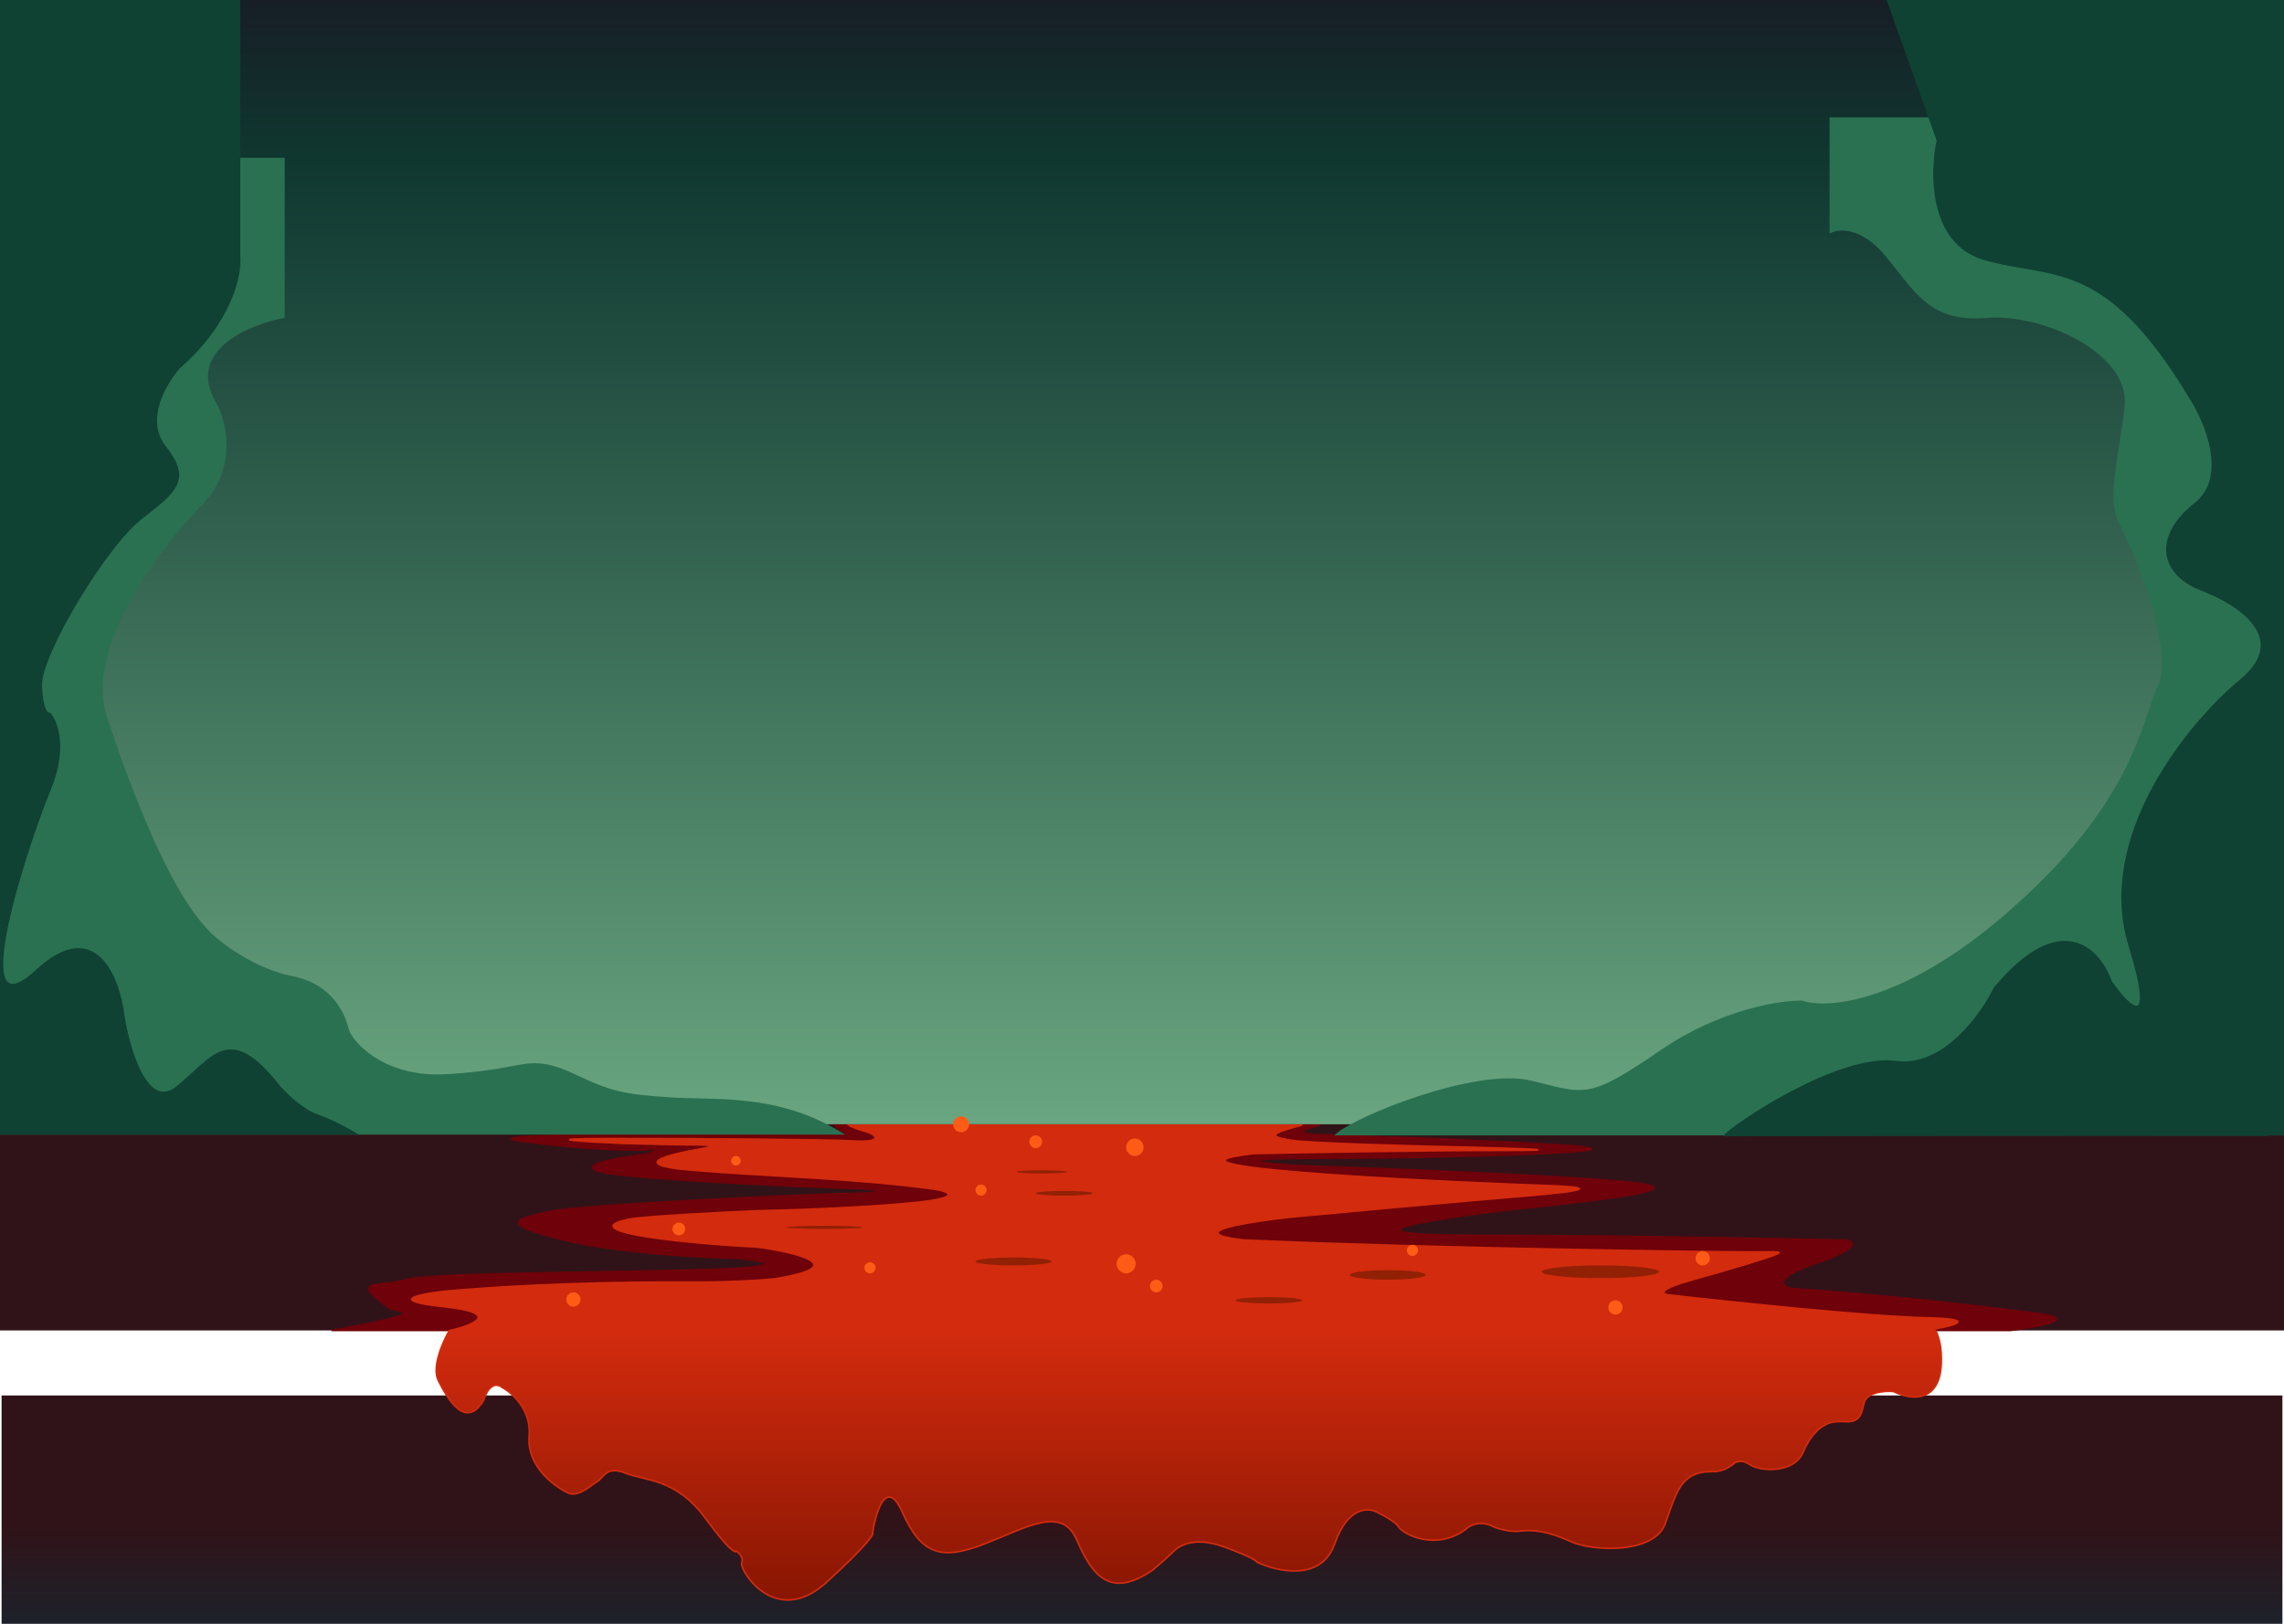 <svg width="1440" height="1024" viewBox="0 0 1440 1024" fill="none" xmlns="http://www.w3.org/2000/svg">
<rect width="1440" height="104" fill="url(#paint0_linear_195_3)"/>
<rect x="1" y="100" width="1437" height="661" fill="url(#paint1_linear_195_3)"/>
<rect y="709" width="1440" height="130" fill="#301318"/>
<path d="M532 714C530.8 713.6 527.5 711 526 709.5H832.5C814.5 713.9 823 715.167 829.5 715.5C856 716.167 923.9 718.4 983.5 722C1058 726.5 907 730.5 831 730.5C770.2 730.5 796.667 733.5 817.5 735C873.667 736.833 995.2 741.6 1032 746C1078 751.5 965 761 939 764.5L938.778 764.53C912.538 768.062 831.282 779 931 779C1011 779 1119.33 781 1163.5 782C1169.17 782.833 1173.5 786.9 1145.5 796.5C1117.5 806.1 1123.17 811.167 1129.5 812.5C1206 818 1245 823.5 1283 828C1313.4 831.6 1285.33 836.833 1267.5 839H209C218.5 837.333 239.6 833.4 248 831C258.5 828 253.5 827 249 826C245.4 825.2 244.167 824.333 244 824C219.5 806 239 812 256 807C273 802 412.5 802.5 460 800C498 798 479.167 794.833 465 793.5C442.834 793.167 389.9 790.4 355.5 782C312.5 771.5 325.5 768.5 346.5 764C367.5 759.5 510.5 753 539.5 752.5C568.5 752 547 749.5 537.5 749.5C528 749.5 401.5 744 380.5 739.5C359.5 735 392 730 396 729.5C399.2 729.1 406 728 409 727.5C417 724.7 412.334 724.667 409 725C401.167 725.667 374.5 725.6 330.5 720C275.5 713 519 716 525.5 716C532 716 533.5 714.5 532 714Z" fill="#6E0109" stroke="#6E0109"/>
<path d="M545.5 713.5C538.7 711.5 535.667 710.167 535 709.5H821C802 714.5 798.5 716.5 813.5 719C825.5 721 895.833 722.833 929.5 723.5C955.833 724.167 995.9 725.5 945.5 725.5C895.1 725.5 821.167 726.833 790.5 727.5C706 737 942.5 746.5 973 747.5C1003.5 748.5 1007.5 750.5 959 754.5C920.2 757.7 846.5 764.5 814.5 767.5C747.7 775.1 767 780.333 785 782C913.5 787.5 1084.5 789.5 1103.5 789.5C1122.5 789.5 1128 788.5 1113 793.5C1101 797.5 1073 805.5 1060.5 809C1045.7 813.8 1048.33 816 1051.5 816.5C1090.83 821 1178.5 830.2 1214.5 831C1250.5 831.8 1229.5 836.667 1214.5 839H284C298.167 835.667 317.1 828 279.5 824C241.9 820 266.166 815.667 283 814C355.5 808 415 808.5 441.5 808.5C462.7 808.5 481.333 807.167 488 806.5C538 798.5 502.166 789.833 478 786.5C464.166 785.833 430.8 783.6 408 780C379.5 775.5 384 771.5 395.5 769C404.7 767 454.333 764.5 478 763.5C496.666 763.167 542.2 761.7 575 758.5C607.8 755.3 598.333 751.5 589.5 750C538.5 743 485 742 436.5 738C388 734 433.5 726 439 725C444.5 724 456 722 439 722C425.4 722 401.333 721.333 391 721C368.5 720 335.6 718 384 718C444.5 718 521 718.5 538.5 719.5C556 720.5 554 716 545.5 713.5Z" fill="#D32B0E" stroke="#D32B0E"/>
<path d="M611 709C611 711.761 608.761 714 606 714C603.239 714 601 711.761 601 709C601 706.239 603.239 704 606 704C608.761 704 611 706.239 611 709Z" fill="#FE5C16"/>
<path d="M657 720C657 722.209 655.209 724 653 724C650.791 724 649 722.209 649 720C649 717.791 650.791 716 653 716C655.209 716 657 717.791 657 720Z" fill="#FE5C16"/>
<path d="M622 750.5C622 752.433 620.433 754 618.5 754C616.567 754 615 752.433 615 750.5C615 748.567 616.567 747 618.5 747C620.433 747 622 748.567 622 750.5Z" fill="#FE5C16"/>
<path d="M721 723.5C721 726.538 718.538 729 715.5 729C712.462 729 710 726.538 710 723.5C710 720.462 712.462 718 715.5 718C718.538 718 721 720.462 721 723.5Z" fill="#FE5C16"/>
<path d="M716 797C716 800.314 713.314 803 710 803C706.686 803 704 800.314 704 797C704 793.686 706.686 791 710 791C713.314 791 716 793.686 716 797Z" fill="#FE5C16"/>
<path d="M733 811C733 813.209 731.209 815 729 815C726.791 815 725 813.209 725 811C725 808.791 726.791 807 729 807C731.209 807 733 808.791 733 811Z" fill="#FE5C16"/>
<path d="M552 799.5C552 801.433 550.433 803 548.5 803C546.567 803 545 801.433 545 799.5C545 797.567 546.567 796 548.5 796C550.433 796 552 797.567 552 799.5Z" fill="#FE5C16"/>
<path d="M894 788.5C894 790.433 892.433 792 890.5 792C888.567 792 887 790.433 887 788.5C887 786.567 888.567 785 890.5 785C892.433 785 894 786.567 894 788.5Z" fill="#FE5C16"/>
<path d="M1023 824.5C1023 826.985 1020.99 829 1018.5 829C1016.01 829 1014 826.985 1014 824.5C1014 822.015 1016.01 820 1018.5 820C1020.99 820 1023 822.015 1023 824.5Z" fill="#FE5C16"/>
<path d="M1078 793.5C1078 795.985 1075.99 798 1073.5 798C1071.01 798 1069 795.985 1069 793.5C1069 791.015 1071.01 789 1073.5 789C1075.99 789 1078 791.015 1078 793.5Z" fill="#FE5C16"/>
<path d="M366 819.5C366 821.985 363.985 824 361.5 824C359.015 824 357 821.985 357 819.5C357 817.015 359.015 815 361.5 815C363.985 815 366 817.015 366 819.5Z" fill="#FE5C16"/>
<path d="M432 775C432 777.209 430.209 779 428 779C425.791 779 424 777.209 424 775C424 772.791 425.791 771 428 771C430.209 771 432 772.791 432 775Z" fill="#FE5C16"/>
<path d="M467 732C467 733.657 465.657 735 464 735C462.343 735 461 733.657 461 732C461 730.343 462.343 729 464 729C465.657 729 467 730.343 467 732Z" fill="#FE5C16"/>
<path d="M544 774C544 774.552 533.255 775 520 775C506.745 775 496 774.552 496 774C496 773.448 506.745 773 520 773C533.255 773 544 773.448 544 774Z" fill="#922005"/>
<path d="M663 795.5C663 796.881 652.255 798 639 798C625.745 798 615 796.881 615 795.5C615 794.119 625.745 793 639 793C652.255 793 663 794.119 663 795.5Z" fill="#922005"/>
<path d="M689 752.5C689 753.328 680.941 754 671 754C661.059 754 653 753.328 653 752.5C653 751.672 661.059 751 671 751C680.941 751 689 751.672 689 752.5Z" fill="#922005"/>
<path d="M673 739C673 739.552 665.837 740 657 740C648.163 740 641 739.552 641 739C641 738.448 648.163 738 657 738C665.837 738 673 738.448 673 739Z" fill="#922005"/>
<path d="M821 820C821 821.105 811.598 822 800 822C788.402 822 779 821.105 779 820C779 818.895 788.402 818 800 818C811.598 818 821 818.895 821 820Z" fill="#922005"/>
<path d="M899 804C899 805.657 888.255 807 875 807C861.745 807 851 805.657 851 804C851 802.343 861.745 801 875 801C888.255 801 899 802.343 899 804Z" fill="#922005"/>
<path d="M1046 802C1046 804.209 1029.43 806 1009 806C988.565 806 972 804.209 972 802C972 799.791 988.565 798 1009 798C1029.43 798 1046 799.791 1046 802Z" fill="#922005"/>
<path d="M179 100H0V715H531C490 689.5 450.5 694.5 422 692.5C393.5 690.5 385.5 689 362.5 678C339.5 667 332.5 671.5 313.5 674.5C298.3 676.9 284.5 677.833 279.5 678C239.5 679.5 221 655.5 219.5 649.5C218 643.5 212 621.5 184 616C161.6 611.6 141 596.5 133.5 589.5C106.5 564 81.5 496 67 452.5C52.5 409 99 346.5 127 318C149.4 295.2 142.333 266.167 136 254.5C116 221.3 156.333 204.333 179 200V100Z" fill="#2A7151"/>
<path d="M1154 74.5H1440V715.5H842.5C855.5 704 931 673.5 965.5 682C1000 690.5 1001.5 694 1047.5 662.5C1084.3 637.3 1121.83 631.333 1136 631.5C1151.5 636.833 1198.8 633.5 1264 577.5C1345.5 507.5 1350.5 455.5 1361 432.5C1371.5 409.5 1346 347.5 1337 331C1328 314.5 1336.5 289.5 1340 256C1343.5 222.5 1288 197 1252.5 200C1217 203 1208 184 1189 161C1173.8 142.6 1159.33 143.667 1154 146.5V74.5Z" fill="#2A7151"/>
<path d="M179 100H0V715H531C490 689.5 450.5 694.5 422 692.5C393.5 690.5 385.5 689 362.5 678C339.5 667 332.5 671.5 313.5 674.5C298.3 676.9 284.5 677.833 279.5 678C239.5 679.5 221 655.5 219.5 649.5C218 643.5 212 621.5 184 616C161.6 611.6 141 596.5 133.5 589.5C106.5 564 81.5 496 67 452.5C52.5 409 99 346.5 127 318C149.4 295.2 142.333 266.167 136 254.5C116 221.3 156.333 204.333 179 200V100Z" stroke="#2A7151"/>
<path d="M1154 74.5H1440V715.5H842.5C855.5 704 931 673.5 965.5 682C1000 690.5 1001.5 694 1047.5 662.5C1084.3 637.3 1121.83 631.333 1136 631.5C1151.5 636.833 1198.8 633.5 1264 577.5C1345.5 507.5 1350.5 455.5 1361 432.5C1371.5 409.5 1346 347.5 1337 331C1328 314.5 1336.5 289.5 1340 256C1343.5 222.5 1288 197 1252.5 200C1217 203 1208 184 1189 161C1173.8 142.6 1159.33 143.667 1154 146.5V74.5Z" stroke="#2A7151"/>
<path d="M1221.5 88.5L1190 0H1440V716C1440 715.6 1205 715.833 1087.5 716C1091.5 710.5 1158.5 664.5 1195.5 669.5C1225.1 673.5 1249.17 640.167 1257.5 623C1299.9 572.2 1324.17 599.167 1331 619C1342 634.833 1359.7 652.5 1342.5 596.5C1321 526.5 1381.5 454.5 1412.5 429C1443.5 403.5 1414 382 1388 372C1362 362 1357.5 338.5 1384 317.5C1405.2 300.7 1390.5 265.833 1380.5 250.5C1327 161.5 1294 176 1251 163.5C1216.6 153.5 1217 109.333 1221.5 88.5Z" fill="#0F4233" stroke="#0F4233"/>
<path d="M151 161.5V0H0V715H224.5C219.5 712 210.5 707 199.5 703C190.7 699.8 180.5 690 176.5 685.5C144.5 644.5 135 666.5 111.5 685.5C92.7 700.7 81.333 661.833 78 640.5C75.167 616.667 60.2 577.6 23 612C-23.5 655 18 530.5 31.5 498C42.3 472 36 455.167 31.5 450C29.833 450.333 26.4 447.2 26 432C25.5 413 66.5 344.5 89 327C111.5 309.5 120.5 302.5 104 281.5C90.8 264.7 104.5 241.5 113 232C146.2 202.8 152.166 172.833 151 161.5Z" fill="#0F4233" stroke="#0F4233"/>
<rect x="1" y="880" width="1438" height="144" fill="url(#paint2_linear_195_3)"/>
<path d="M333.627 905.521C335.031 889.116 322.9 878.346 316.659 875.012C310.47 870.21 306.279 878.346 304.957 883.014C293.254 902.52 281.552 881.013 276.286 870.51C272.073 862.107 279.212 846.002 283.307 839H1220.07L1220.65 839.5C1222.52 843.501 1223.38 848.17 1223.58 850.004C1227.32 886.015 1205.24 883.348 1193.74 877.512C1188.08 877.012 1176.42 877.912 1175.01 885.515C1173.26 895.018 1170.33 897.019 1162.14 896.518C1155.59 896.118 1152 897.685 1151.02 898.519C1148.29 899.519 1141.66 904.321 1136.98 915.524C1131.13 929.529 1109.48 928.028 1103.05 923.527C1097.9 919.926 1093.88 922.027 1092.51 923.527C1084.32 929.529 1079.64 927.528 1079.06 928.028C1059.16 928.028 1056.82 942.033 1049.8 961.039C1042.78 980.045 1004.16 978.545 990.119 972.043C976.077 965.54 966.13 964.54 958.523 965.54C952.438 966.341 945.066 964.207 942.14 963.04C933.247 958.238 926.342 962.039 924.002 964.54C904.693 978.545 884.214 967.041 881.874 963.04C880.002 959.839 872.512 955.704 869.002 954.037C863.346 950.536 849.927 949.535 841.501 973.543C833.076 997.551 805.225 991.215 792.352 985.047C792.352 984.38 788.257 981.546 771.874 975.544C751.395 968.041 742.033 976.044 739.693 978.545C737.82 980.545 730.331 987.047 726.82 990.048C699.32 1009.05 688.203 992.549 678.841 971.042C669.479 949.535 647.83 963.04 620.915 973.543C594 984.046 581.128 981.045 568.841 953.537C559.011 931.53 552.263 953.036 550.117 966.541C551.482 966.874 547.66 973.543 521.447 997.551C488.681 1027.56 465.861 989.548 467.617 985.547C469.021 982.346 465.861 979.212 464.106 978.044C463.911 979.712 459.776 977.944 444.798 957.538C426.074 932.03 406.765 934.03 394.478 929.029C382.191 924.027 380.436 932.03 376.925 934.03C373.414 936.031 364.638 944.534 358.201 941.533C351.765 938.532 331.872 926.028 333.627 905.521Z" fill="url(#paint3_linear_195_3)" stroke="#D32B0E"/>
<defs>
<linearGradient id="paint0_linear_195_3" x1="720" y1="0" x2="720" y2="104" gradientUnits="userSpaceOnUse">
<stop stop-color="#171E26"/>
<stop offset="1" stop-color="#0F3830"/>
</linearGradient>
<linearGradient id="paint1_linear_195_3" x1="719.5" y1="100" x2="719.5" y2="761" gradientUnits="userSpaceOnUse">
<stop stop-color="#0F3730"/>
<stop offset="1" stop-color="#71AF87"/>
</linearGradient>
<linearGradient id="paint2_linear_195_3" x1="720" y1="880" x2="720" y2="1024" gradientUnits="userSpaceOnUse">
<stop offset="0.567" stop-color="#301318"/>
<stop offset="1" stop-color="#1D212A"/>
</linearGradient>
<linearGradient id="paint3_linear_195_3" x1="749.5" y1="839" x2="749.5" y2="1009" gradientUnits="userSpaceOnUse">
<stop stop-color="#D32B0E"/>
<stop offset="1" stop-color="#881602"/>
</linearGradient>
</defs>
</svg>
